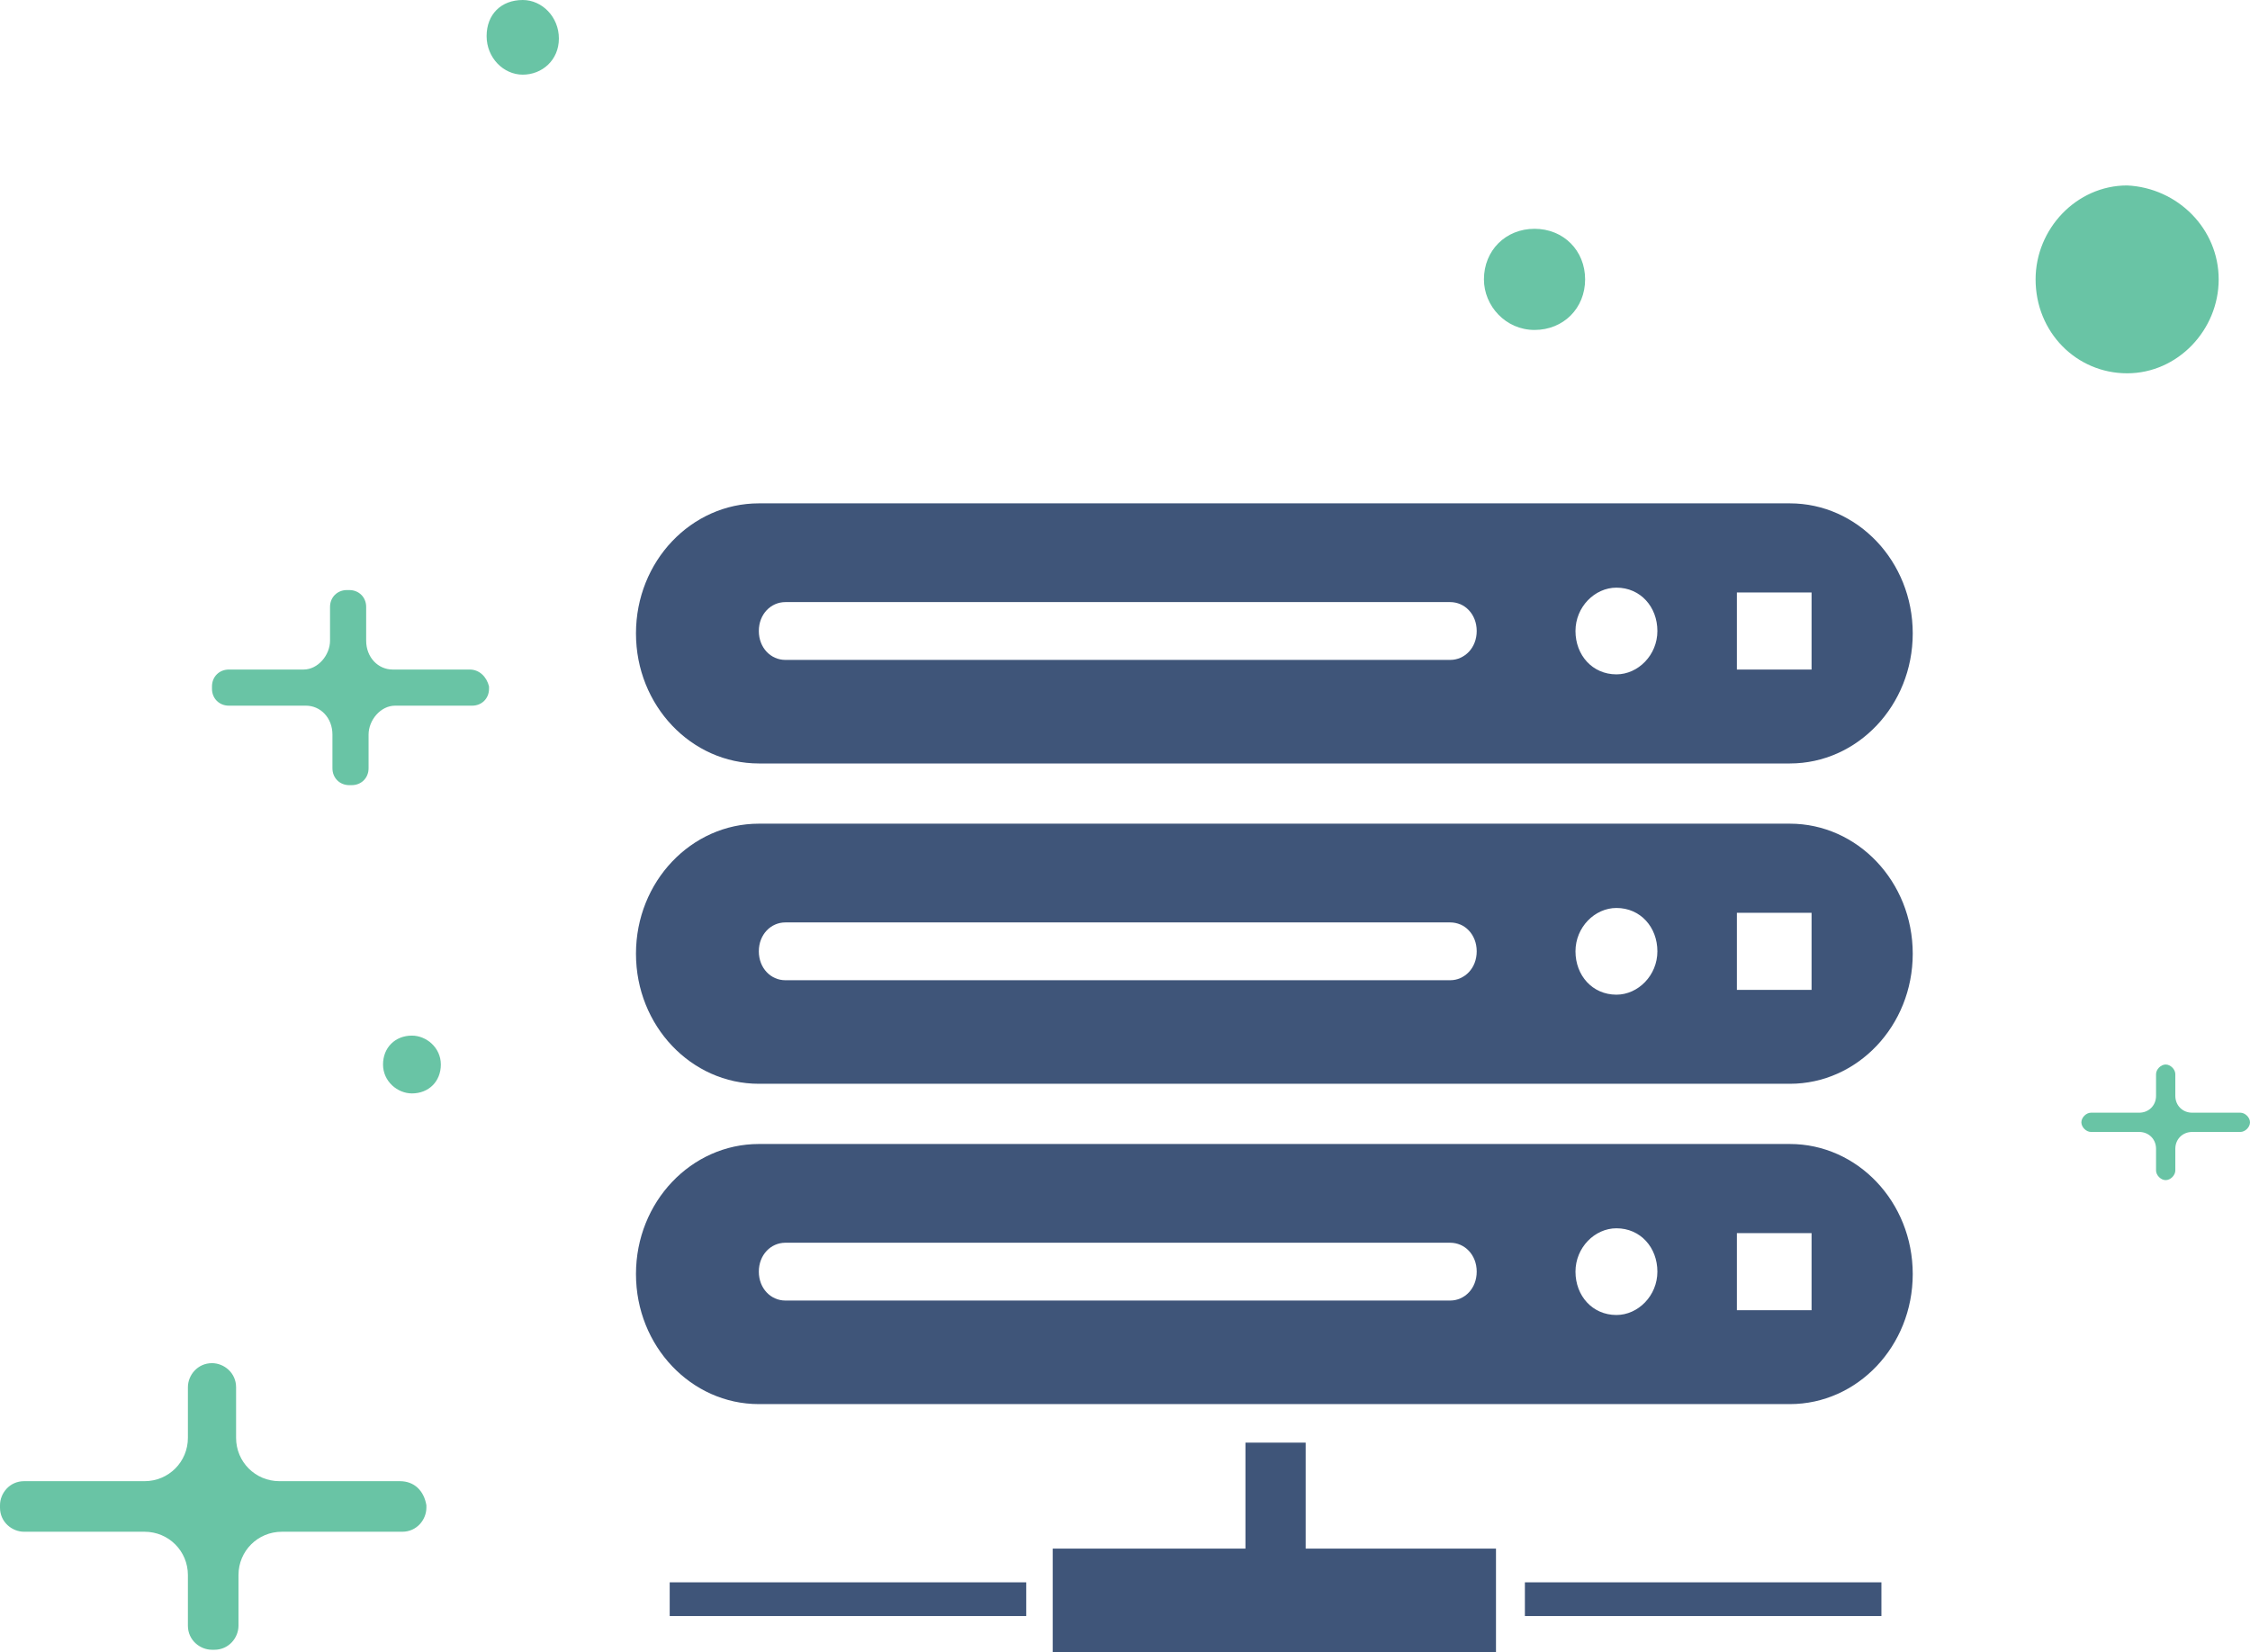 <?xml version="1.0" encoding="utf-8"?>
<!-- Generator: Adobe Illustrator 20.1.0, SVG Export Plug-In . SVG Version: 6.00 Build 0)  -->
<svg version="1.1" id="Layer_1" xmlns="http://www.w3.org/2000/svg" xmlns:xlink="http://www.w3.org/1999/xlink" x="0px" y="0px"
	 viewBox="0 0 93.4 68.6" style="enable-background:new 0 0 93.4 68.6;" xml:space="preserve">
<style type="text/css">
	.st0{fill:#69C4A5;}
	.st1{fill:#3F5579;}
</style>
<g>
	<path class="st0" d="M92.1,11.6c0,2.1-1.7,3.9-3.8,3.9c-2.1,0-3.8-1.7-3.8-3.9c0-2.1,1.7-3.9,3.8-3.9C90.4,7.8,92.1,9.5,92.1,11.6"
		/>
	<path class="st0" d="M65.8,11.6c0,1.2-0.9,2.1-2.1,2.1c-1.2,0-2.1-1-2.1-2.1c0-1.2,0.9-2.1,2.1-2.1C64.9,9.5,65.8,10.4,65.8,11.6"
		/>
	<path class="st0" d="M17.1,45.4c-0.6,0-1.2-0.5-1.2-1.2s0.5-1.2,1.2-1.2c0.6,0,1.2,0.5,1.2,1.2S17.8,45.4,17.1,45.4"/>
	<path class="st0" d="M21.7,3.1c-0.8,0-1.5-0.7-1.5-1.6S20.8,0,21.7,0c0.8,0,1.5,0.7,1.5,1.6S22.5,3.1,21.7,3.1"/>
	<path class="st0" d="M16.6,61.5h-5c-1,0-1.8-0.8-1.8-1.8v-2.1c0-0.6-0.5-1-1-1H8.8c-0.6,0-1,0.5-1,1v2.1c0,1-0.8,1.8-1.8,1.8H1
		c-0.6,0-1,0.5-1,1v0.1c0,0.6,0.5,1,1,1h5c1,0,1.8,0.8,1.8,1.8v2.1c0,0.6,0.5,1,1,1h0.1c0.6,0,1-0.5,1-1v-2.1c0-1,0.8-1.8,1.8-1.8h5
		c0.6,0,1-0.5,1-1v-0.1C17.6,61.9,17.2,61.5,16.6,61.5"/>
	<path class="st0" d="M19.5,27.8h-3.2c-0.6,0-1.1-0.5-1.1-1.2v-1.4c0-0.4-0.3-0.7-0.7-0.7h-0.1c-0.4,0-0.7,0.3-0.7,0.7v1.4
		c0,0.6-0.5,1.2-1.1,1.2H9.5c-0.4,0-0.7,0.3-0.7,0.7v0.1c0,0.4,0.3,0.7,0.7,0.7h3.2c0.6,0,1.1,0.5,1.1,1.2v1.4
		c0,0.4,0.3,0.7,0.7,0.7h0.1c0.4,0,0.7-0.3,0.7-0.7v-1.4c0-0.6,0.5-1.2,1.1-1.2h3.2c0.4,0,0.7-0.3,0.7-0.7v-0.1
		C20.2,28.1,19.9,27.8,19.5,27.8"/>
	<path class="st0" d="M93,46.2h-2c-0.4,0-0.7-0.3-0.7-0.7v-0.9c0-0.2-0.2-0.4-0.4-0.4h0c-0.2,0-0.4,0.2-0.4,0.4v0.9
		c0,0.4-0.3,0.7-0.7,0.7h-2c-0.2,0-0.4,0.2-0.4,0.4v0c0,0.2,0.2,0.4,0.4,0.4h2c0.4,0,0.7,0.3,0.7,0.7v0.9c0,0.2,0.2,0.4,0.4,0.4h0
		c0.2,0,0.4-0.2,0.4-0.4v-0.9c0-0.4,0.3-0.7,0.7-0.7h2c0.2,0,0.4-0.2,0.4-0.4v0C93.4,46.4,93.2,46.2,93,46.2"/>
	<path class="st1" d="M75.2,54.4h-3.1v-3.2h3.1V54.4z M67.1,54.6c-1,0-1.7-0.8-1.7-1.8c0-1,0.8-1.8,1.7-1.8c1,0,1.7,0.8,1.7,1.8
		C68.8,53.8,68,54.6,67.1,54.6 M60.2,54H32.6c-0.6,0-1.1-0.5-1.1-1.2c0-0.7,0.5-1.2,1.1-1.2h27.6c0.6,0,1.1,0.5,1.1,1.2
		C61.3,53.5,60.8,54,60.2,54 M74.3,47.5H31.5c-2.8,0-5.1,2.4-5.1,5.4c0,3,2.3,5.4,5.1,5.4h42.8c2.8,0,5.1-2.4,5.1-5.4
		C79.4,49.9,77.1,47.5,74.3,47.5"/>
	<path class="st1" d="M75.2,41.1h-3.1v-3.2h3.1V41.1z M67.1,41.3c-1,0-1.7-0.8-1.7-1.8c0-1,0.8-1.8,1.7-1.8c1,0,1.7,0.8,1.7,1.8
		C68.8,40.5,68,41.3,67.1,41.3 M60.2,40.7H32.6c-0.6,0-1.1-0.5-1.1-1.2c0-0.7,0.5-1.2,1.1-1.2h27.6c0.6,0,1.1,0.5,1.1,1.2
		C61.3,40.2,60.8,40.7,60.2,40.7 M74.3,34.2H31.5c-2.8,0-5.1,2.4-5.1,5.4c0,3,2.3,5.4,5.1,5.4h42.8c2.8,0,5.1-2.4,5.1-5.4
		C79.4,36.6,77.1,34.2,74.3,34.2"/>
	<path class="st1" d="M75.2,27.8h-3.1v-3.2h3.1V27.8z M67.1,28c-1,0-1.7-0.8-1.7-1.8c0-1,0.8-1.8,1.7-1.8c1,0,1.7,0.8,1.7,1.8
		C68.8,27.2,68,28,67.1,28 M60.2,27.4H32.6c-0.6,0-1.1-0.5-1.1-1.2c0-0.7,0.5-1.2,1.1-1.2h27.6c0.6,0,1.1,0.5,1.1,1.2
		C61.3,26.9,60.8,27.4,60.2,27.4 M74.3,20.9H31.5c-2.8,0-5.1,2.4-5.1,5.4c0,3,2.3,5.4,5.1,5.4h42.8c2.8,0,5.1-2.4,5.1-5.4
		C79.4,23.3,77.1,20.9,74.3,20.9"/>
</g>
<rect x="63.3" y="65.7" class="st1" width="14.8" height="1.4"/>
<rect x="27.8" y="65.7" class="st1" width="14.8" height="1.4"/>
<polygon class="st1" points="51.7,59.9 51.7,64.3 43.7,64.3 43.7,68.6 62.1,68.6 62.1,64.3 54.2,64.3 54.2,59.9 "/>
</svg>
